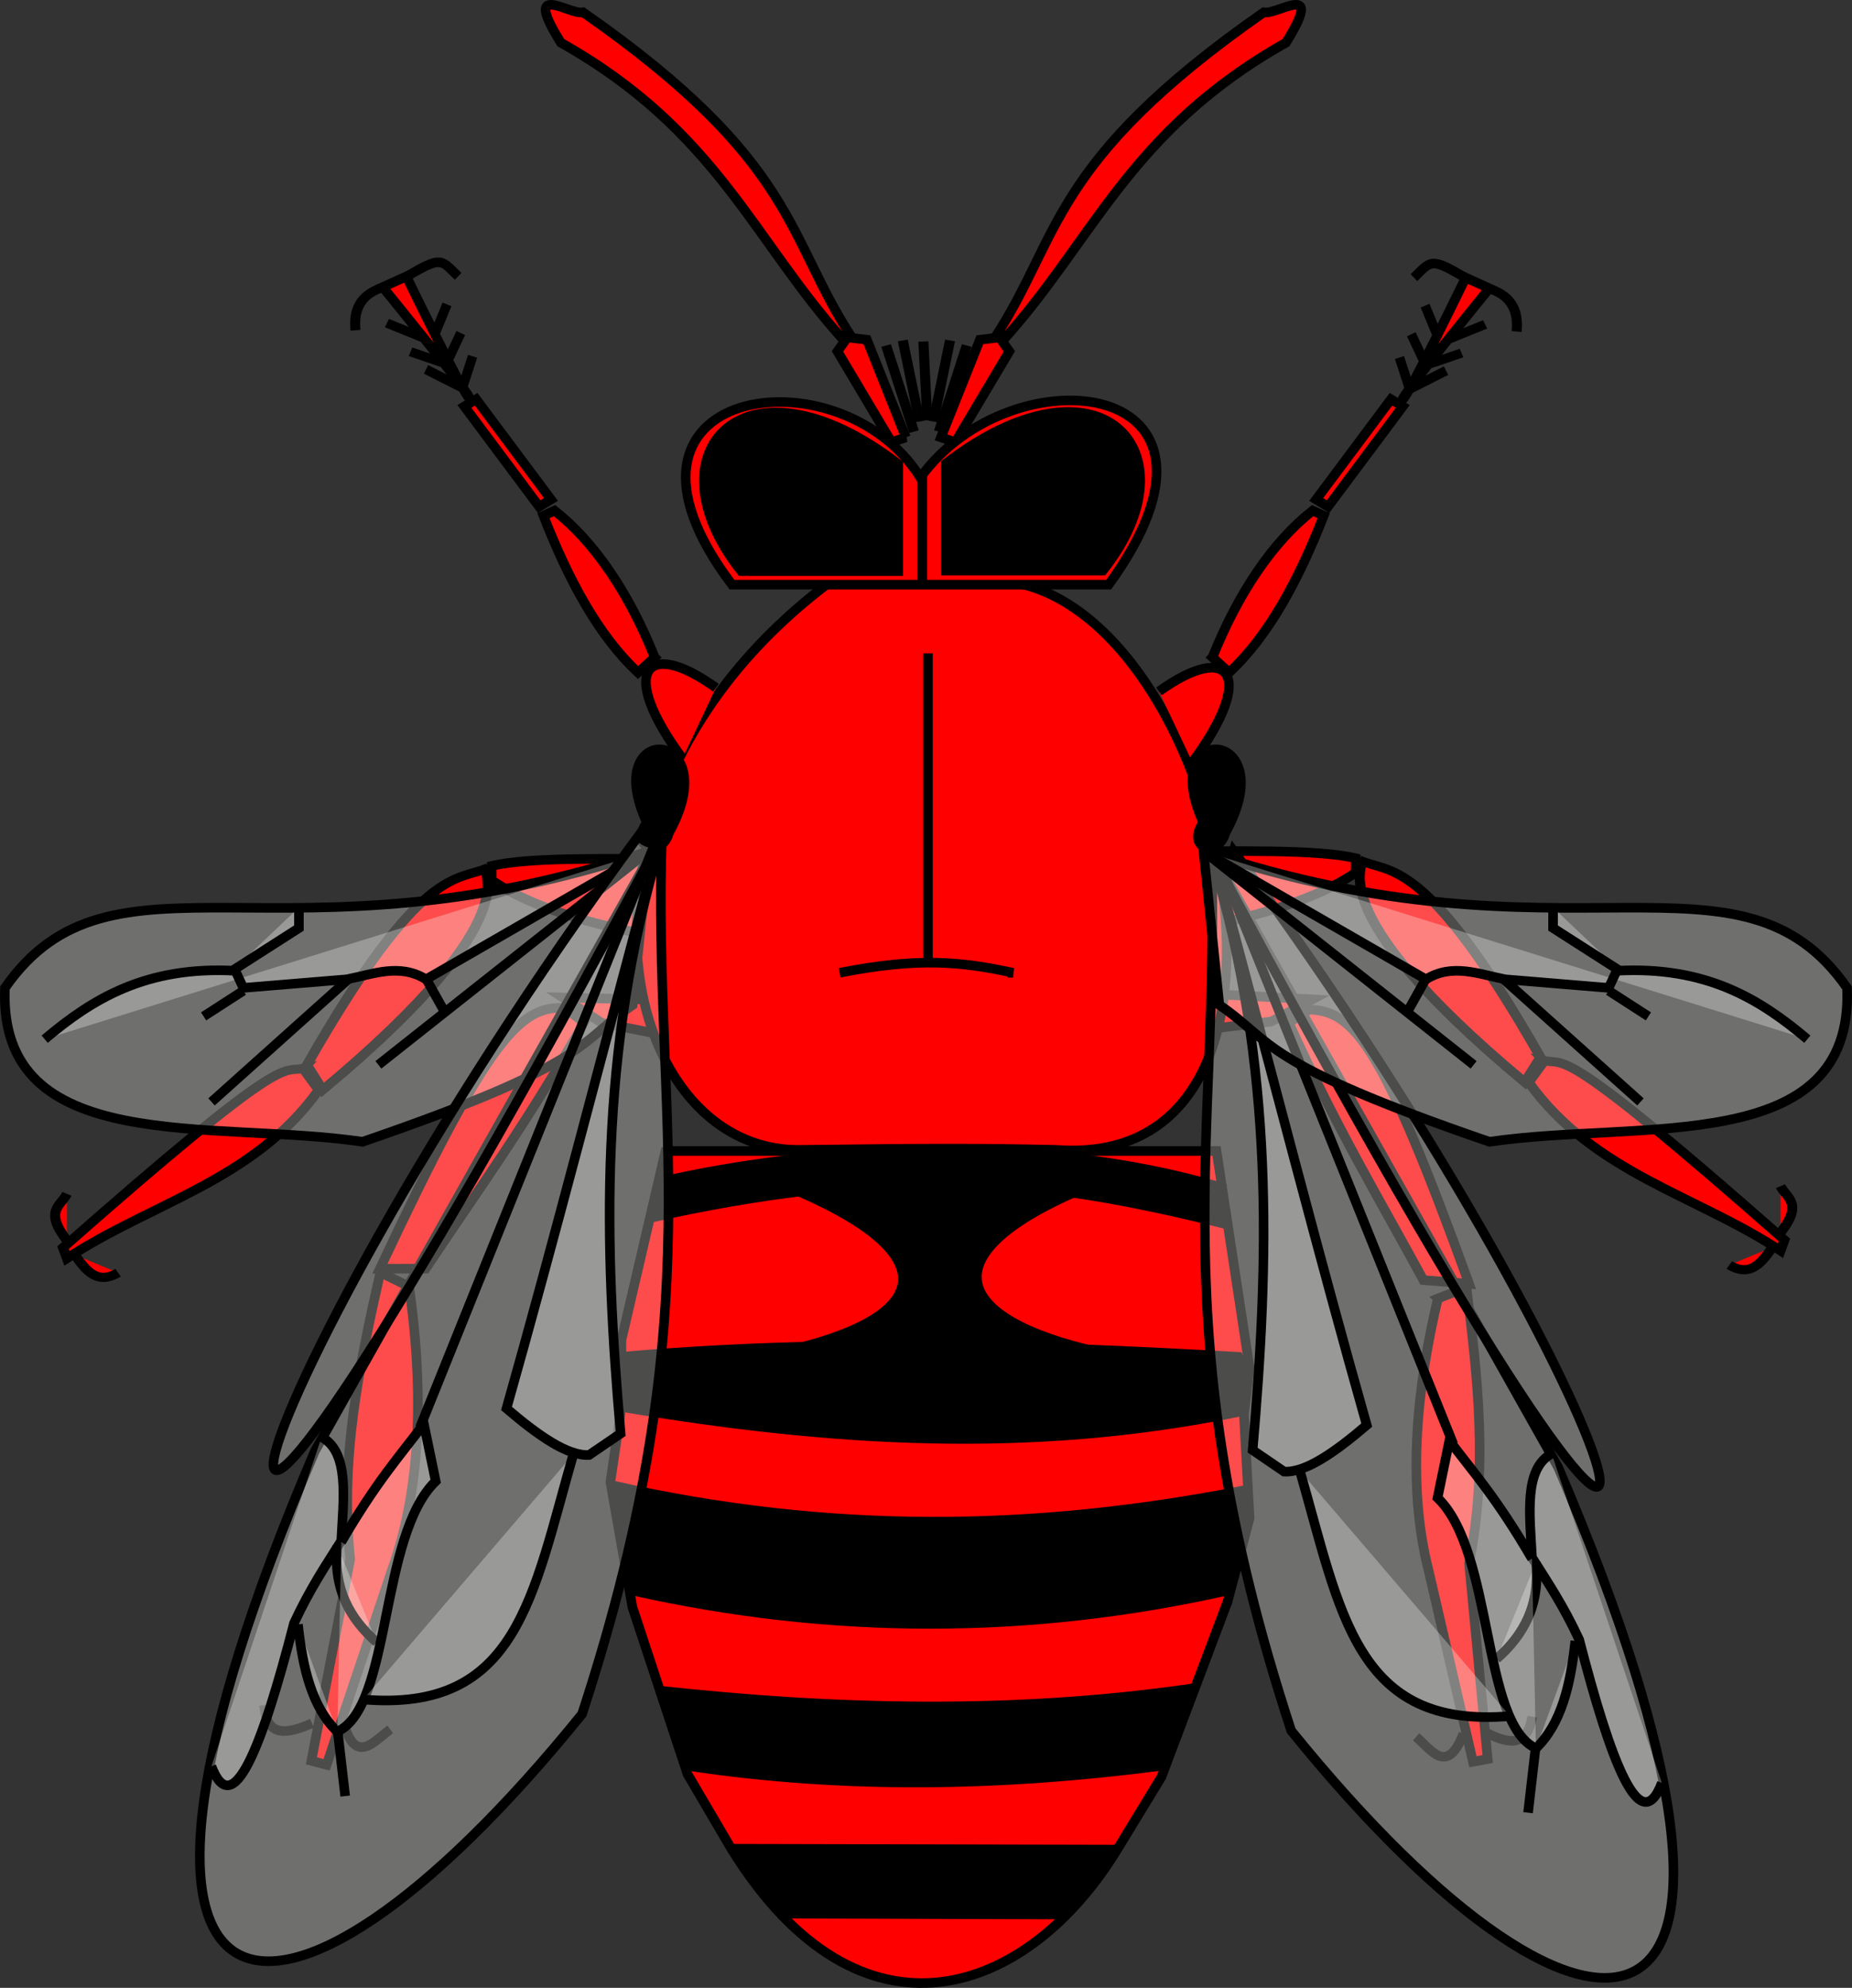 <?xml version="1.0" encoding="UTF-8" standalone="no"?>
<!-- Created with Inkscape (http://www.inkscape.org/) -->

<svg
   xmlns:dc="http://purl.org/dc/elements/1.1/"
   xmlns:cc="http://creativecommons.org/ns#"
   xmlns:rdf="http://www.w3.org/1999/02/22-rdf-syntax-ns#"
   xmlns:svg="http://www.w3.org/2000/svg"
   xmlns="http://www.w3.org/2000/svg"
   xmlns:sodipodi="http://sodipodi.sourceforge.net/DTD/sodipodi-0.dtd"
   xmlns:inkscape="http://www.inkscape.org/namespaces/inkscape"
   version="1.0"
   width="580.549"
   height="623.001"
   id="svg2214"
   inkscape:version="0.48.2 r9819"
   sodipodi:docname="bee.svg">
  <rect width="100%" height="100%" fill="#333333" stroke="none"/>
  <sodipodi:namedview
     pagecolor="#ffffff"
     bordercolor="#666666"
     borderopacity="1"
     objecttolerance="10"
     gridtolerance="10"
     guidetolerance="10"
     inkscape:pageopacity="0"
     inkscape:pageshadow="2"
     inkscape:window-width="640"
     inkscape:window-height="480"
     id="namedview3365"
     showgrid="false"
     inkscape:zoom="1.0714412"
     inkscape:cx="41.509957"
     inkscape:cy="296.44162"
     inkscape:current-layer="body" />
  <defs
     id="defs2217" />
  <g
     id="body">
    <path
       d="m 177.131,315.898 5.942,4.595 c -18.311,32.256 -33.445,52.777 -49.607,77.092 l -14.384,0.049 c 33.954,-72.356 43.894,-82.534 58.049,-81.736 z"
       id="path33233"
       style="fill:#ff0000;fill-opacity:1;fill-rule:evenodd;stroke:#000000;stroke-width:3;stroke-linecap:butt;stroke-linejoin:miter;stroke-miterlimit:4;stroke-opacity:1;stroke-dasharray:none"
       inkscape:connector-curvature="0" />
    <path
       d="m 128.245,403.192 -9.039,-4.409 c -6.573,29.191 -12.749,58.47 -9.433,89.851 l -12.163,63.209 4.777,1.264 20.508,-61.155 c 10.12,-28.102 9.338,-60.705 5.351,-88.76 z"
       id="path33235"
       style="fill:#ff0000;fill-opacity:1;fill-rule:evenodd;stroke:#000000;stroke-width:3;stroke-linecap:butt;stroke-linejoin:miter;stroke-miterlimit:4;stroke-opacity:1;stroke-dasharray:none"
       inkscape:connector-curvature="0" />
    <path
       d="m 107.655,539.869 c 3.824,13.404 9.392,6.019 14.667,2.126"
       id="path33237"
       style="fill:none;stroke:#000000;stroke-width:3;stroke-linecap:butt;stroke-linejoin:miter;stroke-miterlimit:4;stroke-opacity:1;stroke-dasharray:none"
       inkscape:connector-curvature="0" />
    <path
       d="m 97.802,540.088 c -7.699,3.356 -14.323,4.628 -14.981,-5.661"
       id="path33239"
       style="fill:none;stroke:#000000;stroke-width:3;stroke-linecap:butt;stroke-linejoin:miter;stroke-miterlimit:4;stroke-opacity:1;stroke-dasharray:none"
       inkscape:connector-curvature="0" />
    <path
       d="m 225.602,313.829 -49.216,-1.211 12.221,7.942 44.127,8.759 -7.132,-15.491 z"
       id="path33241"
       style="fill:#ff0000;fill-opacity:1;fill-rule:evenodd;stroke:#000000;stroke-width:3;stroke-linecap:butt;stroke-linejoin:miter;stroke-miterlimit:4;stroke-opacity:1;stroke-dasharray:none"
       inkscape:connector-curvature="0" />
    <path
       d="m 410.344,316.417 -6.351,4.119 c 15.222,33.556 28.38,55.175 42.205,80.653 l 14.327,1.162 c -27.053,-74.722 -36.003,-85.632 -50.181,-85.934 z"
       id="path33329"
       style="fill:#ff0000;fill-opacity:1;fill-rule:evenodd;stroke:#000000;stroke-width:3;stroke-linecap:butt;stroke-linejoin:miter;stroke-miterlimit:4;stroke-opacity:1;stroke-dasharray:none"
       inkscape:connector-curvature="0" />
    <path
       d="m 450.728,406.962 8.946,-3.549 c 3.594,28.382 6.805,56.819 0.849,86.566 l 5.825,61.305 -4.632,0.857 -13.903,-59.955 c -7.047,-27.602 -3.378,-58.704 2.915,-85.224 z"
       id="path33331"
       style="fill:#ff0000;fill-opacity:1;fill-rule:evenodd;stroke:#000000;stroke-width:3;stroke-linecap:butt;stroke-linejoin:miter;stroke-miterlimit:4;stroke-opacity:1;stroke-dasharray:none"
       inkscape:connector-curvature="0" />
    <path
       d="m 458.738,543.346 c -5.066,13.059 -9.922,5.27 -14.813,0.983"
       id="path33333"
       style="fill:none;stroke:#000000;stroke-width:3;stroke-linecap:butt;stroke-linejoin:miter;stroke-miterlimit:4;stroke-opacity:1;stroke-dasharray:none"
       inkscape:connector-curvature="0" />
    <path
       d="m 464.83,542.475 c 7.357,3.94 13.837,5.721 15.457,-4.48"
       id="path33335"
       style="fill:none;stroke:#000000;stroke-width:3;stroke-linecap:butt;stroke-linejoin:miter;stroke-miterlimit:4;stroke-opacity:1;stroke-dasharray:none"
       inkscape:connector-curvature="0" />
    <path
       d="m 362.242,310.602 49.151,2.604 -12.921,6.967 -44.787,5.311 8.557,-14.882 z"
       id="path33337"
       style="fill:#ff0000;fill-opacity:1;fill-rule:evenodd;stroke:#000000;stroke-width:3;stroke-linecap:butt;stroke-linejoin:miter;stroke-miterlimit:4;stroke-opacity:1;stroke-dasharray:none"
       inkscape:connector-curvature="0" />
    <g
       id="g3436">
      <g
         transform="matrix(0.369,0,0,0.336,441.117,119.252)"
         id="g2256"
         style="fill:#ff0000;fill-opacity:1;stroke:#000000;stroke-width:8.526;stroke-miterlimit:4;stroke-opacity:1;stroke-dasharray:none">
        <path
           d="m -780.942,454.536 c -10.041,4.096 42.251,40.043 -140.371,207.215 l -13.369,-23.395 c 98.187,-189.244 127.875,-170.86 153.74,-183.82 z"
           id="path2258"
           style="fill:#ff0000;fill-opacity:1;fill-rule:evenodd;stroke:#000000;stroke-width:8.526;stroke-linecap:butt;stroke-linejoin:miter;stroke-miterlimit:4;stroke-opacity:1;stroke-dasharray:none"
           inkscape:connector-curvature="0" />
        <path
           d="m -938.025,641.698 13.369,20.053 c -55.146,84.668 -142.378,105.164 -213.899,157.082 l -3.342,-10.027 c 189.989,-183.836 185.298,-163.257 203.873,-167.109 z"
           id="path2260"
           style="fill:#ff0000;fill-opacity:1;fill-rule:evenodd;stroke:#000000;stroke-width:8.526;stroke-linecap:butt;stroke-linejoin:miter;stroke-miterlimit:4;stroke-opacity:1;stroke-dasharray:none"
           inkscape:connector-curvature="0" />
        <path
           d="m -1138.555,802.122 c -19.739,-27.642 -5.131,-32.386 0,-43.448"
           id="path2262"
           style="fill:#ff0000;fill-opacity:1;fill-rule:evenodd;stroke:#000000;stroke-width:8.526;stroke-linecap:butt;stroke-linejoin:miter;stroke-miterlimit:4;stroke-opacity:1;stroke-dasharray:none"
           inkscape:connector-curvature="0" />
        <path
           d="m -1131.871,815.491 c 9.299,14.437 18.751,28.415 36.764,16.711"
           id="path2264"
           style="fill:#ff0000;fill-opacity:1;fill-rule:evenodd;stroke:#000000;stroke-width:8.526;stroke-linecap:butt;stroke-linejoin:miter;stroke-miterlimit:4;stroke-opacity:1;stroke-dasharray:none"
           inkscape:connector-curvature="0" />
      </g>
      <path
         d="m 209.01,269.139 c 7.401,13.036 4.335,19.641 11.736,26.912 -27.81,-4.179 -51.894,-10.051 -66.605,-20.184 l 0,-4.485 c 12.353,-2.973 39.469,-2.039 54.869,-2.243 z"
         id="path2266"
         style="fill:#ff0000;fill-opacity:1;fill-rule:evenodd;stroke:#000000;stroke-width:3;stroke-linecap:butt;stroke-linejoin:miter;stroke-miterlimit:4;stroke-opacity:1;stroke-dasharray:none"
         inkscape:connector-curvature="0" />
    </g>
    <g
       id="g3450">
      <g
         transform="matrix(-0.369,0,0,0.336,137.998,116.846)"
         id="g30158"
         style="fill:#ff0000;fill-opacity:1;stroke:#000000;stroke-width:8.526;stroke-miterlimit:4;stroke-opacity:1;stroke-dasharray:none">
        <path
           d="m -780.942,454.536 c -10.041,4.096 42.251,40.043 -140.371,207.215 l -13.369,-23.395 c 98.187,-189.244 127.875,-170.86 153.74,-183.82 z"
           id="path30160"
           style="fill:#ff0000;fill-opacity:1;fill-rule:evenodd;stroke:#000000;stroke-width:8.526;stroke-linecap:butt;stroke-linejoin:miter;stroke-miterlimit:4;stroke-opacity:1;stroke-dasharray:none"
           inkscape:connector-curvature="0" />
        <path
           d="m -938.025,641.698 13.369,20.053 c -55.146,84.668 -142.378,105.164 -213.899,157.082 l -3.342,-10.027 c 189.989,-183.836 185.298,-163.257 203.873,-167.109 z"
           id="path30162"
           style="fill:#ff0000;fill-opacity:1;fill-rule:evenodd;stroke:#000000;stroke-width:8.526;stroke-linecap:butt;stroke-linejoin:miter;stroke-miterlimit:4;stroke-opacity:1;stroke-dasharray:none"
           inkscape:connector-curvature="0" />
        <path
           d="m -1138.555,802.122 c -19.739,-27.642 -5.131,-32.386 0,-43.448"
           id="path30164"
           style="fill:#ff0000;fill-opacity:1;fill-rule:evenodd;stroke:#000000;stroke-width:8.526;stroke-linecap:butt;stroke-linejoin:miter;stroke-miterlimit:4;stroke-opacity:1;stroke-dasharray:none"
           inkscape:connector-curvature="0" />
        <path
           d="m -1131.871,815.491 c 9.299,14.437 18.751,28.415 36.764,16.711"
           id="path30166"
           style="fill:#ff0000;fill-opacity:1;fill-rule:evenodd;stroke:#000000;stroke-width:8.526;stroke-linecap:butt;stroke-linejoin:miter;stroke-miterlimit:4;stroke-opacity:1;stroke-dasharray:none"
           inkscape:connector-curvature="0" />
      </g>
      <path
         d="m 370.105,266.733 c -7.401,13.036 -4.335,19.641 -11.736,26.912 27.81,-4.179 51.894,-10.051 66.605,-20.184 l 0,-4.485 c -12.353,-2.973 -39.469,-2.039 -54.869,-2.243 z"
         id="path30168"
         style="fill:#ff0000;fill-opacity:1;fill-rule:evenodd;stroke:#000000;stroke-width:3;stroke-linecap:butt;stroke-linejoin:miter;stroke-miterlimit:4;stroke-opacity:1;stroke-dasharray:none"
         inkscape:connector-curvature="0" />
    </g>
    <path
       d="m 345.157,259.324 a 54.264,53.819 0 1 1 -108.529,0 54.264,53.819 0 1 1 108.529,0 z"
       id="path2227"
       style="fill:#ff0000;fill-opacity:1;fill-rule:evenodd;stroke:#000000;stroke-width:3;stroke-linecap:butt;stroke-linejoin:miter;stroke-miterlimit:4;stroke-opacity:1;stroke-dasharray:none"
       inkscape:connector-curvature="0" />
    <path
       d="m 259.708,182.763 59.307,0 c 66.007,13.897 101.141,184.216 12.21,177.613 -23.227,-0.529 -39.554,-0.529 -80.239,0 -58.201,0.909 -81.584,-109.621 8.722,-177.613 z"
       id="path3202"
       style="fill:#ff0000;fill-opacity:1;fill-rule:evenodd;stroke:#000000;stroke-width:3;stroke-linecap:butt;stroke-linejoin:miter;stroke-miterlimit:4;stroke-opacity:1;stroke-dasharray:none"
       inkscape:connector-curvature="0" />
    <path
       d="m 263.196,304.872 c 25.244,-4.978 38.363,-3.417 54.373,0 l -1.744,0"
       id="path3204"
       style="fill:#ff0000;fill-opacity:1;fill-rule:evenodd;stroke:#000000;stroke-width:3;stroke-linecap:butt;stroke-linejoin:miter;stroke-miterlimit:4;stroke-opacity:1;stroke-dasharray:none"
       inkscape:connector-curvature="0" />
    <path
       d="m 363.298,216.683 c 22.095,-15.858 30.817,-5.286 10.466,22.202"
       id="path3208"
       style="fill:#ff0000;fill-opacity:1;fill-rule:evenodd;stroke:#000000;stroke-width:3;stroke-linecap:butt;stroke-linejoin:miter;stroke-miterlimit:4;stroke-opacity:1;stroke-dasharray:none"
       inkscape:connector-curvature="0" />
    <path
       d="m 380.066,206.021 5.233,4.757 c 12.493,-11.643 21.796,-29.088 29.654,-49.161 l -3.489,-1.586 c -12.595,9.873 -23.448,26.085 -31.398,45.989 z"
       id="path3210"
       style="fill:#ff0000;fill-opacity:1;fill-rule:evenodd;stroke:#000000;stroke-width:3;stroke-linecap:butt;stroke-linejoin:miter;stroke-miterlimit:4;stroke-opacity:1;stroke-dasharray:none"
       inkscape:connector-curvature="0" />
    <path
       d="m 412.591,156.533 3.7,2.243 23.435,-31.398 -3.7,-2.243 -23.435,31.398 z"
       id="path3212"
       style="fill:#ff0000;fill-opacity:1;fill-rule:evenodd;stroke:#000000;stroke-width:3;stroke-linecap:butt;stroke-linejoin:miter;stroke-miterlimit:4;stroke-opacity:1;stroke-dasharray:none"
       inkscape:connector-curvature="0" />
    <path
       d="m 224.42,215.536 c -22.095,-15.858 -30.817,-5.286 -10.466,22.202"
       id="path3325"
       style="fill:#ff0000;fill-opacity:1;fill-rule:evenodd;stroke:#000000;stroke-width:3;stroke-linecap:butt;stroke-linejoin:miter;stroke-miterlimit:4;stroke-opacity:1;stroke-dasharray:none"
       inkscape:connector-curvature="0" />
    <path
       d="m 205.232,206.021 -5.233,4.757 C 187.506,199.135 178.203,181.691 170.345,161.618 l 3.489,-1.586 c 12.595,9.873 23.448,26.085 31.398,45.989 z"
       id="path3327"
       style="fill:#ff0000;fill-opacity:1;fill-rule:evenodd;stroke:#000000;stroke-width:3;stroke-linecap:butt;stroke-linejoin:miter;stroke-miterlimit:4;stroke-opacity:1;stroke-dasharray:none"
       inkscape:connector-curvature="0" />
    <path
       d="m 172.708,156.533 -3.7,2.243 -23.435,-31.398 3.7,-2.243 23.435,31.398 z"
       id="path3329"
       style="fill:#ff0000;fill-opacity:1;fill-rule:evenodd;stroke:#000000;stroke-width:3;stroke-linecap:butt;stroke-linejoin:miter;stroke-miterlimit:4;stroke-opacity:1;stroke-dasharray:none"
       inkscape:connector-curvature="0" />
    <g
       id="g3467">
      <path
         d="m 294.959,137.076 4.51,1.49 16.932,-28.449 -2.255,-3.172 C 342.678,75.553 353.949,41.023 403.107,13.381 415.499,-6.516 400.418,4.808 396.13,3.867 328.757,50.863 332.568,74.326 311.785,105.92 l -4.616,0.561 -12.21,30.595 z"
         id="path3224"
         style="fill:#ff0000;fill-opacity:1;fill-rule:evenodd;stroke:#000000;stroke-width:3;stroke-linecap:butt;stroke-linejoin:miter;stroke-miterlimit:4;stroke-opacity:1;stroke-dasharray:none"
         inkscape:connector-curvature="0" />
      <path
         d="m 283.96,137.076 -4.51,1.49 -16.932,-28.449 2.255,-3.172 C 236.241,75.553 224.97,41.023 175.811,13.381 163.419,-6.516 178.501,4.808 182.789,3.867 250.162,50.863 246.35,74.326 267.133,105.92 l 4.616,0.561 12.21,30.595 z"
         id="path3311"
         style="fill:#ff0000;fill-opacity:1;fill-rule:evenodd;stroke:#000000;stroke-width:3;stroke-linecap:butt;stroke-linejoin:miter;stroke-miterlimit:4;stroke-opacity:1;stroke-dasharray:none"
         inkscape:connector-curvature="0" />
      <g
         transform="matrix(0.369,0,0,0.336,-140.541,146.332)"
         id="g2244"
         style="fill:#ff0000;fill-opacity:1;stroke:#000000;stroke-width:8.526;stroke-miterlimit:4;stroke-opacity:1;stroke-dasharray:none">
        <path
           d="m 1187.939,-117.965 -14.18,75.625"
           id="path3234"
           style="fill:#ff0000;fill-opacity:1;fill-rule:evenodd;stroke:#000000;stroke-width:8.526;stroke-linecap:butt;stroke-linejoin:miter;stroke-miterlimit:4;stroke-opacity:1;stroke-dasharray:none"
           inkscape:connector-curvature="0" />
        <path
           d="m 1202.119,-113.238 -23.633,80.351"
           id="path3236"
           style="fill:#ff0000;fill-opacity:1;fill-rule:evenodd;stroke:#000000;stroke-width:8.526;stroke-linecap:butt;stroke-linejoin:miter;stroke-miterlimit:4;stroke-opacity:1;stroke-dasharray:none"
           inkscape:connector-curvature="0" />
        <g
           transform="translate(-3.342,3.342)"
           id="g2238"
           style="fill:#ff0000;fill-opacity:1;stroke:#000000;stroke-width:8.526;stroke-miterlimit:4;stroke-opacity:1;stroke-dasharray:none">
          <path
             d="m 1151.175,-121.307 14.18,75.625"
             id="path2234"
             style="fill:#ff0000;fill-opacity:1;fill-rule:evenodd;stroke:#000000;stroke-width:8.526;stroke-linecap:butt;stroke-linejoin:miter;stroke-miterlimit:4;stroke-opacity:1;stroke-dasharray:none"
             inkscape:connector-curvature="0" />
          <path
             d="m 1136.996,-116.581 23.633,80.351"
             id="path2236"
             style="fill:#ff0000;fill-opacity:1;fill-rule:evenodd;stroke:#000000;stroke-width:8.526;stroke-linecap:butt;stroke-linejoin:miter;stroke-miterlimit:4;stroke-opacity:1;stroke-dasharray:none"
             inkscape:connector-curvature="0" />
        </g>
        <path
           d="m 1165.305,-116.976 3.342,73.528"
           id="path2242"
           style="fill:#ff0000;fill-opacity:1;fill-rule:evenodd;stroke:#000000;stroke-width:8.526;stroke-linecap:butt;stroke-linejoin:miter;stroke-miterlimit:4;stroke-opacity:1;stroke-dasharray:none"
           inkscape:connector-curvature="0" />
      </g>
    </g>
    <g
       id="g3488">
      <path
         d="m 439.726,125.135 c -1.233,0 27.135,-34.762 27.135,-34.762 l -7.401,-3.364 c 0,0 -18.501,38.126 -19.735,38.126 z"
         id="path3214"
         style="fill:#ff0000;fill-opacity:1;fill-rule:evenodd;stroke:#000000;stroke-width:3;stroke-linecap:butt;stroke-linejoin:miter;stroke-miterlimit:4;stroke-opacity:1;stroke-dasharray:none"
         inkscape:connector-curvature="0" />
      <path
         d="m 442.193,121.771 11.101,-5.607"
         id="path3216"
         style="fill:none;stroke:#000000;stroke-width:3;stroke-linecap:butt;stroke-linejoin:miter;stroke-miterlimit:4;stroke-opacity:1;stroke-dasharray:none"
         inkscape:connector-curvature="0" />
      <g
         transform="matrix(0.369,0,0,0.336,-139.161,51.5)"
         id="g2274"
         style="fill:none;stroke:#000000;stroke-width:8.526;stroke-miterlimit:4;stroke-opacity:1;stroke-dasharray:none">
        <path
           d="m 1591.989,186.048 26.737,-10.027"
           id="path3218"
           style="fill:none;stroke:#000000;stroke-width:8.526;stroke-linecap:butt;stroke-linejoin:miter;stroke-miterlimit:4;stroke-opacity:1;stroke-dasharray:none"
           inkscape:connector-curvature="0" />
        <path
           d="m 1608.7,162.653 30.079,-13.369"
           id="path3220"
           style="fill:none;stroke:#000000;stroke-width:8.526;stroke-linecap:butt;stroke-linejoin:miter;stroke-miterlimit:4;stroke-opacity:1;stroke-dasharray:none"
           inkscape:connector-curvature="0" />
        <path
           d="m 1642.122,115.862 c 15.628,5.539 25.539,16.795 23.395,40.106"
           id="path3222"
           style="fill:none;stroke:#000000;stroke-width:8.526;stroke-linecap:butt;stroke-linejoin:miter;stroke-miterlimit:4;stroke-opacity:1;stroke-dasharray:none"
           inkscape:connector-curvature="0" />
      </g>
      <path
         d="m 459.251,87.005 c -11.001,-6.562 -10.651,-5.163 -16.026,0 l 3e-5,0"
         id="path2314"
         style="fill:none;stroke:#000000;stroke-width:3;stroke-linecap:butt;stroke-linejoin:miter;stroke-miterlimit:4;stroke-opacity:1;stroke-dasharray:none"
         inkscape:connector-curvature="0" />
      <path
         d="m 450.416,104.764 -3.7,-8.971"
         id="path2316"
         style="fill:none;stroke:#000000;stroke-width:3;stroke-linecap:butt;stroke-linejoin:miter;stroke-miterlimit:4;stroke-opacity:1;stroke-dasharray:none"
         inkscape:connector-curvature="0" />
      <path
         d="m 446.099,112.613 -3.7,-7.849"
         id="path2318"
         style="fill:none;stroke:#000000;stroke-width:3;stroke-linecap:butt;stroke-linejoin:miter;stroke-miterlimit:4;stroke-opacity:1;stroke-dasharray:none"
         inkscape:connector-curvature="0" />
      <path
         d="m 441.782,121.584 -3.084,-9.531"
         id="path2320"
         style="fill:none;stroke:#000000;stroke-width:3;stroke-linecap:butt;stroke-linejoin:miter;stroke-miterlimit:4;stroke-opacity:1;stroke-dasharray:none"
         inkscape:connector-curvature="0" />
    </g>
    <path
       d="m 290.893,204.751 0,96.436 0,0"
       id="path2702"
       style="fill:#ff0000;fill-opacity:1;fill-rule:evenodd;stroke:#000000;stroke-width:3;stroke-linecap:butt;stroke-linejoin:miter;stroke-miterlimit:4;stroke-opacity:1;stroke-dasharray:none"
       inkscape:connector-curvature="0" />
    <g
       id="g3502">
      <path
         d="m 229.451,183.233 59.048,0 59.048,0 C 395.064,117.813 317.144,109.937 288.498,149.681 263.29,109.174 182.239,120.759 229.451,183.233 z"
         id="path2731"
         style="fill:#ff0000;fill-opacity:1;fill-rule:evenodd;stroke:#000000;stroke-width:3;stroke-linecap:butt;stroke-linejoin:miter;stroke-miterlimit:4;stroke-opacity:1;stroke-dasharray:none"
         inkscape:connector-curvature="0" />
      <path
         d="m 289.119,148.815 0,33.552"
         id="path2733"
         style="fill:#ff0000;fill-opacity:1;fill-rule:evenodd;stroke:#000000;stroke-width:3;stroke-linecap:butt;stroke-linejoin:miter;stroke-miterlimit:4;stroke-opacity:1;stroke-dasharray:none"
         inkscape:connector-curvature="0" />
    </g>
    <g
       id="g3514">
      <g
         id="g3628">
        <path
           d="m 208.612,360.718 172.739,0 10.364,68.009 -1.778,14.664 1.778,32.419 -6.91,26.157 -20.729,54.93 -13.819,22.67 c -28.095,46.074 -80.611,64.96 -120.917,0 l -13.819,-23.541 -17.274,-52.314 -6.91,-39.236 3.455,-23.541 0,-20.926 13.819,-59.29 z"
           id="path2711"
           style="fill:#ff0000;fill-opacity:1;fill-rule:evenodd;stroke:#000000;stroke-width:3;stroke-linecap:butt;stroke-linejoin:miter;stroke-miterlimit:4;stroke-opacity:1;stroke-dasharray:none"
           inkscape:connector-curvature="0" />
        <path
           d="m 194.793,425.239 c 62.152,-5.522 127.793,-3.818 193.433,0 1.98,3.96 2.651,9.11 0,17.28 -65.641,13.364 -127.793,9.415 -193.433,-1.586 l 0,-15.694 z"
           id="path2713"
           style="fill:#000000;fill-opacity:1;fill-rule:evenodd;stroke:#000000;stroke-width:3;stroke-linecap:butt;stroke-linejoin:miter;stroke-miterlimit:4;stroke-opacity:1;stroke-dasharray:none"
           inkscape:connector-curvature="0" />
        <path
           d="m 193.065,465.782 c 66.792,14.837 130.113,14.372 196.905,1.308 2.04,10.463 -3.068,20.926 -5.165,31.389 -62.186,13.951 -124.372,13.95 -186.558,0 l -5.182,-32.697 z"
           id="path2715"
           style="fill:#000000;fill-opacity:1;fill-rule:evenodd;stroke:#000000;stroke-width:3;stroke-linecap:butt;stroke-linejoin:miter;stroke-miterlimit:4;stroke-opacity:1;stroke-dasharray:none"
           inkscape:connector-curvature="0" />
        <path
           d="m 206.885,529.867 c 55.276,6.008 110.553,7.333 165.829,-0.556 l -8.637,24.097 c -49.518,6.423 -99.037,7.51 -148.555,0 l -8.637,-23.541 z"
           id="path2717"
           style="fill:#000000;fill-opacity:1;fill-rule:evenodd;stroke:#000000;stroke-width:3;stroke-linecap:butt;stroke-linejoin:miter;stroke-miterlimit:4;stroke-opacity:1;stroke-dasharray:none"
           inkscape:connector-curvature="0" />
        <path
           d="m 230.872,579.395 117.259,0.264 c -2.01,6.782 -10.191,13.564 -16.753,20.346 l -85.15,-0.264 -15.356,-20.346 z"
           id="path5626"
           style="fill:#000000;fill-opacity:1;fill-rule:evenodd;stroke:#000000;stroke-width:3;stroke-linecap:butt;stroke-linejoin:miter;stroke-miterlimit:4;stroke-opacity:1;stroke-dasharray:none"
           inkscape:connector-curvature="0" />
        <path
           d="m 204.699,381.489 c 32.841,-7.3 64.174,-11.321 95.618,-10.749 27.142,0.494 54.366,5.533 82.713,12.598 l 0,-11.098 C 324.401,354.733 253.557,359.609 207.142,370.391 l -2.443,11.098 z"
           id="path6599"
           style="fill:#000000;fill-opacity:1;fill-rule:evenodd;stroke:#000000;stroke-width:3;stroke-linecap:butt;stroke-linejoin:miter;stroke-miterlimit:4;stroke-opacity:1;stroke-dasharray:none"
           inkscape:connector-curvature="0" />
      </g>
      <path
         d="m 341.718,371.581 c -52.37,21.394 -42.725,42.077 2.467,52.143 l -99.346,4e-5 c 47.292,-10.232 53.981,-30.597 1.233,-52.143 35.332,-5.234 63.198,-5.842 95.646,0 z"
         id="path13455"
         style="fill:#000000;fill-opacity:1;fill-rule:evenodd;stroke:#000000;stroke-width:3;stroke-linecap:butt;stroke-linejoin:miter;stroke-miterlimit:4;stroke-opacity:1;stroke-dasharray:none"
         inkscape:connector-curvature="0" />
    </g>
    <path
       d="m 202.767,257.751 c -5.715,8.239 4.675,11.379 6.977,3.172 18.168,-32.918 -21.884,-35.432 -6.977,-3.172 z"
       id="path2671"
       style="fill:#000000;fill-opacity:1;fill-rule:evenodd;stroke:#000000;stroke-width:3;stroke-linecap:butt;stroke-linejoin:miter;stroke-miterlimit:4;stroke-opacity:1;stroke-dasharray:none"
       inkscape:connector-curvature="0" />
    <path
       d="m 281.554,145.444 0,33.552 -49.2,0 c -29.835,-37.55 1.211,-70.533 49.2,-33.552 z"
       id="path32142"
       style="fill:#000000;fill-opacity:1;fill-rule:evenodd;stroke:#000000;stroke-width:3;stroke-linecap:butt;stroke-linejoin:miter;stroke-miterlimit:4;stroke-opacity:1;stroke-dasharray:none"
       inkscape:connector-curvature="0" />
    <path
       d="m 296.5,145.276 0,33.552 49.2,0 c 29.835,-37.55 -1.211,-70.533 -49.2,-33.552 z"
       id="path33113"
       style="fill:#000000;fill-opacity:1;fill-rule:evenodd;stroke:#000000;stroke-width:3;stroke-linecap:butt;stroke-linejoin:miter;stroke-miterlimit:4;stroke-opacity:1;stroke-dasharray:none"
       inkscape:connector-curvature="0" />
    <g
       id="g3531">
      <path
         d="M 203.297,266.733 C 88.726,305.143 35.215,261.344 1.552,309.609 c -2.191,53.313 65.066,41.245 112.08,48.235 72.606,-24.903 67.511,-31.227 84.683,-42.876 l 4.981,-48.235 z"
         id="path33133"
         style="fill:#f9f9f6;fill-opacity:0.306;fill-rule:evenodd;stroke:#000000;stroke-width:3;stroke-linecap:butt;stroke-linejoin:miter;stroke-miterlimit:4;stroke-opacity:1;stroke-dasharray:none"
         inkscape:connector-curvature="0" />
      <path
         d="m 203.297,266.733 -69.739,40.196 c -8.302,-5.139 -16.604,-1.596 -24.907,0 l -32.379,2.68 -2.491,-5.359 C 45.773,302.698 28.883,313.11 14.006,325.687 l 0,0"
         id="path33135"
         style="fill:#f9f9f6;fill-opacity:0.306;fill-rule:evenodd;stroke:#000000;stroke-width:3;stroke-linecap:butt;stroke-linejoin:miter;stroke-miterlimit:4;stroke-opacity:1;stroke-dasharray:none"
         inkscape:connector-curvature="0" />
      <path
         d="m 93.707,284.397 0,6.453 -20.923,13.399"
         id="path33137"
         style="fill:#f9f9f6;fill-opacity:0.306;fill-rule:evenodd;stroke:#000000;stroke-width:3;stroke-linecap:butt;stroke-linejoin:miter;stroke-miterlimit:4;stroke-opacity:1;stroke-dasharray:none"
         inkscape:connector-curvature="0" />
      <path
         d="m 76.272,310.502 -12.453,8.039"
         id="path33139"
         style="fill:#f9f9f6;fill-opacity:0.306;fill-rule:evenodd;stroke:#000000;stroke-width:3;stroke-linecap:butt;stroke-linejoin:miter;stroke-miterlimit:4;stroke-opacity:1;stroke-dasharray:none"
         inkscape:connector-curvature="0" />
      <path
         d="M 109.397,306.728 66.31,345.339"
         id="path33141"
         style="fill:#f9f9f6;fill-opacity:0.306;fill-rule:evenodd;stroke:#000000;stroke-width:3;stroke-linecap:butt;stroke-linejoin:miter;stroke-miterlimit:4;stroke-opacity:1;stroke-dasharray:none"
         inkscape:connector-curvature="0" />
      <path
         d="m 133.558,306.728 5.728,10.227"
         id="path33143"
         style="fill:#f9f9f6;fill-opacity:0.306;fill-rule:evenodd;stroke:#000000;stroke-width:3;stroke-linecap:butt;stroke-linejoin:miter;stroke-miterlimit:4;stroke-opacity:1;stroke-dasharray:none"
         inkscape:connector-curvature="0" />
      <path
         d="M 203.297,266.733 118.614,333.726"
         id="path33145"
         style="fill:#f9f9f6;fill-opacity:0.306;fill-rule:evenodd;stroke:#000000;stroke-width:3;stroke-linecap:butt;stroke-linejoin:miter;stroke-miterlimit:4;stroke-opacity:1;stroke-dasharray:none"
         inkscape:connector-curvature="0" />
    </g>
    <g
       id="g3550">
      <path
         d="m 207.496,261.627 c -3.043,89.446 16.712,147.912 -25.035,275.567 C 86.297,656.036 17.166,645.355 98.733,454.731 L 207.496,261.627 z"
         id="path33247"
         style="fill:#f9f9f6;fill-opacity:0.306;fill-rule:evenodd;stroke:#000000;stroke-width:3;stroke-linecap:butt;stroke-linejoin:miter;stroke-miterlimit:4;stroke-opacity:1;stroke-dasharray:none"
         inkscape:connector-curvature="0" />
      <path
         d="m 200.486,261.524 c -135.42,183.489 -171.83,335.667 5.669,3.172 -3.938,-0.613 -5.202,-1.507 -5.669,-3.172 z"
         id="path33249"
         style="fill:#f9f9f6;fill-opacity:0.306;fill-rule:evenodd;stroke:#000000;stroke-width:3;stroke-linecap:butt;stroke-linejoin:miter;stroke-miterlimit:4;stroke-opacity:1;stroke-dasharray:none"
         inkscape:connector-curvature="0" />
      <path
         d="m 105.738,541.591 2.467,21.306"
         id="path33251"
         style="fill:#f9f9f6;fill-opacity:0.306;fill-rule:evenodd;stroke:#000000;stroke-width:3;stroke-linecap:butt;stroke-linejoin:miter;stroke-miterlimit:4;stroke-opacity:1;stroke-dasharray:none"
         inkscape:connector-curvature="0" />
      <path
         d="m 93.404,509.072 c 1.465,13.619 4.341,25.956 12.334,33.641"
         id="path33253"
         style="fill:#f9f9f6;fill-opacity:0.306;fill-rule:evenodd;stroke:#000000;stroke-width:3;stroke-linecap:butt;stroke-linejoin:miter;stroke-miterlimit:4;stroke-opacity:1;stroke-dasharray:none"
         inkscape:connector-curvature="0" />
      <path
         d="m 100.804,450.388 c 8.798,4.71 6.865,19.176 6.167,32.519 -4.934,7.799 -9.867,15.127 -14.801,25.791 -10.01,38.723 -19.163,62.642 -25.902,44.854"
         id="path33255"
         style="fill:#f9f9f6;fill-opacity:0.306;fill-rule:evenodd;stroke:#000000;stroke-width:3;stroke-linecap:butt;stroke-linejoin:miter;stroke-miterlimit:4;stroke-opacity:1;stroke-dasharray:none"
         inkscape:connector-curvature="0" />
      <path
         d="m 105.738,484.403 c -1.339,13.396 3.83,22.847 12.334,30.277"
         id="path33257"
         style="fill:#f9f9f6;fill-opacity:0.306;fill-rule:evenodd;stroke:#000000;stroke-width:3;stroke-linecap:butt;stroke-linejoin:miter;stroke-miterlimit:4;stroke-opacity:1;stroke-dasharray:none"
         inkscape:connector-curvature="0" />
      <path
         d="m 105.738,542.713 c 17.119,-7.852 13.091,-61.374 30.836,-78.495 l -3.7,-17.942 c -7.966,10.514 -14.862,18.107 -25.902,37.005"
         id="path33259"
         style="fill:#f9f9f6;fill-opacity:0.306;fill-rule:evenodd;stroke:#000000;stroke-width:3;stroke-linecap:butt;stroke-linejoin:miter;stroke-miterlimit:4;stroke-opacity:1;stroke-dasharray:none"
         inkscape:connector-curvature="0" />
      <path
         d="m 113.861,532.621 c 48.378,4.097 53.051,-32.287 65.882,-76.909"
         id="path33261"
         style="fill:#f9f9f6;fill-opacity:0.306;fill-rule:evenodd;stroke:#000000;stroke-width:3;stroke-linecap:butt;stroke-linejoin:miter;stroke-miterlimit:4;stroke-opacity:1;stroke-dasharray:none"
         inkscape:connector-curvature="0" />
      <path
         d="m 207.09,264.153 c -19.613,65.5 -17.653,126.358 -12.546,185.114 l -9.867,6.728 c -6.711,0.385 -15.923,-6.051 -25.902,-14.578 14.801,-52.288 29.602,-109.839 44.403,-164.839"
         id="path33263"
         style="fill:#f9f9f6;fill-opacity:0.306;fill-rule:evenodd;stroke:#000000;stroke-width:3;stroke-linecap:butt;stroke-linejoin:miter;stroke-miterlimit:4;stroke-opacity:1;stroke-dasharray:none"
         inkscape:connector-curvature="0" />
      <path
         d="m 131.64,447.398 74.005,-183.902 0,0"
         id="path33265"
         style="fill:#f9f9f6;fill-opacity:0.306;fill-rule:evenodd;stroke:#000000;stroke-width:3;stroke-linecap:butt;stroke-linejoin:miter;stroke-miterlimit:4;stroke-opacity:1;stroke-dasharray:none"
         inkscape:connector-curvature="0" />
    </g>
    <path
       d="m 377.2,257.751 c -5.715,8.239 4.675,11.379 6.977,3.172 18.168,-32.918 -21.884,-35.432 -6.977,-3.172 z"
       id="path33339"
       style="fill:#000000;fill-opacity:1;fill-rule:evenodd;stroke:#000000;stroke-width:3;stroke-linecap:butt;stroke-linejoin:miter;stroke-miterlimit:4;stroke-opacity:1;stroke-dasharray:none"
       inkscape:connector-curvature="0" />
    <g
       id="g3572">
      <path
         d="m 379.715,266.836 c 3.043,89.446 -16.712,147.912 25.035,275.567 96.165,118.842 165.295,108.161 83.728,-82.463 L 379.715,266.836 z"
         id="path33343"
         style="fill:#f9f9f6;fill-opacity:0.306;fill-rule:evenodd;stroke:#000000;stroke-width:3;stroke-linecap:butt;stroke-linejoin:miter;stroke-miterlimit:4;stroke-opacity:1;stroke-dasharray:none"
         inkscape:connector-curvature="0" />
      <path
         d="m 386.724,266.733 c 135.42,183.489 171.83,335.667 -5.669,3.172 3.938,-0.613 5.202,-1.507 5.669,-3.172 z"
         id="path33345"
         style="fill:#f9f9f6;fill-opacity:0.306;fill-rule:evenodd;stroke:#000000;stroke-width:3;stroke-linecap:butt;stroke-linejoin:miter;stroke-miterlimit:4;stroke-opacity:1;stroke-dasharray:none"
         inkscape:connector-curvature="0" />
      <path
         d="m 481.472,546.801 -2.467,21.306"
         id="path33347"
         style="fill:#f9f9f6;fill-opacity:0.306;fill-rule:evenodd;stroke:#000000;stroke-width:3;stroke-linecap:butt;stroke-linejoin:miter;stroke-miterlimit:4;stroke-opacity:1;stroke-dasharray:none"
         inkscape:connector-curvature="0" />
      <path
         d="m 493.806,514.281 c -1.465,13.619 -4.341,25.956 -12.334,33.641"
         id="path33349"
         style="fill:#f9f9f6;fill-opacity:0.306;fill-rule:evenodd;stroke:#000000;stroke-width:3;stroke-linecap:butt;stroke-linejoin:miter;stroke-miterlimit:4;stroke-opacity:1;stroke-dasharray:none"
         inkscape:connector-curvature="0" />
      <path
         d="m 486.406,455.597 c -8.798,4.71 -6.865,19.176 -6.167,32.519 4.934,7.799 9.867,15.127 14.801,25.791 10.01,38.723 19.163,62.642 25.902,44.854"
         id="path33351"
         style="fill:#f9f9f6;fill-opacity:0.306;fill-rule:evenodd;stroke:#000000;stroke-width:3;stroke-linecap:butt;stroke-linejoin:miter;stroke-miterlimit:4;stroke-opacity:1;stroke-dasharray:none"
         inkscape:connector-curvature="0" />
      <path
         d="m 481.472,489.612 c 1.339,13.396 -3.83,22.847 -12.334,30.277"
         id="path33353"
         style="fill:#f9f9f6;fill-opacity:0.306;fill-rule:evenodd;stroke:#000000;stroke-width:3;stroke-linecap:butt;stroke-linejoin:miter;stroke-miterlimit:4;stroke-opacity:1;stroke-dasharray:none"
         inkscape:connector-curvature="0" />
      <path
         d="m 481.472,547.922 c -17.119,-7.852 -13.091,-61.374 -30.836,-78.495 l 3.7,-17.942 c 7.966,10.514 14.862,18.107 25.902,37.005"
         id="path33355"
         style="fill:#f9f9f6;fill-opacity:0.306;fill-rule:evenodd;stroke:#000000;stroke-width:3;stroke-linecap:butt;stroke-linejoin:miter;stroke-miterlimit:4;stroke-opacity:1;stroke-dasharray:none"
         inkscape:connector-curvature="0" />
      <path
         d="m 473.349,537.83 c -48.378,4.097 -53.051,-32.287 -65.882,-76.909"
         id="path33357"
         style="fill:#f9f9f6;fill-opacity:0.306;fill-rule:evenodd;stroke:#000000;stroke-width:3;stroke-linecap:butt;stroke-linejoin:miter;stroke-miterlimit:4;stroke-opacity:1;stroke-dasharray:none"
         inkscape:connector-curvature="0" />
      <path
         d="m 380.12,269.362 c 19.613,65.5 17.653,126.358 12.546,185.114 l 9.867,6.728 c 6.711,0.385 15.923,-6.051 25.902,-14.578 -14.801,-52.288 -29.602,-109.839 -44.403,-164.839"
         id="path33359"
         style="fill:#f9f9f6;fill-opacity:0.306;fill-rule:evenodd;stroke:#000000;stroke-width:3;stroke-linecap:butt;stroke-linejoin:miter;stroke-miterlimit:4;stroke-opacity:1;stroke-dasharray:none"
         inkscape:connector-curvature="0" />
      <path
         d="m 455.57,452.607 -74.005,-183.902 0,0"
         id="path33361"
         style="fill:#f9f9f6;fill-opacity:0.306;fill-rule:evenodd;stroke:#000000;stroke-width:3;stroke-linecap:butt;stroke-linejoin:miter;stroke-miterlimit:4;stroke-opacity:1;stroke-dasharray:none"
         inkscape:connector-curvature="0" />
    </g>
    <g
       id="g3591">
      <path
         d="m 377.253,266.733 c 114.571,38.41 168.081,-5.389 201.744,42.876 2.191,53.313 -65.066,41.245 -112.08,48.235 -72.606,-24.903 -67.511,-31.227 -84.683,-42.876 l -4.981,-48.235 z"
         id="path33365"
         style="fill:#f9f9f6;fill-opacity:0.306;fill-rule:evenodd;stroke:#000000;stroke-width:3;stroke-linecap:butt;stroke-linejoin:miter;stroke-miterlimit:4;stroke-opacity:1;stroke-dasharray:none"
         inkscape:connector-curvature="0" />
      <path
         d="m 377.253,266.733 69.739,40.196 c 8.302,-5.139 16.604,-1.596 24.907,0 l 32.379,2.68 2.491,-5.359 c 28.009,-1.551 44.898,8.861 59.776,21.438 l 0,0"
         id="path33367"
         style="fill:#f9f9f6;fill-opacity:0.306;fill-rule:evenodd;stroke:#000000;stroke-width:3;stroke-linecap:butt;stroke-linejoin:miter;stroke-miterlimit:4;stroke-opacity:1;stroke-dasharray:none"
         inkscape:connector-curvature="0" />
      <path
         d="m 486.842,284.397 0,6.453 20.923,13.399"
         id="path33369"
         style="fill:#f9f9f6;fill-opacity:0.306;fill-rule:evenodd;stroke:#000000;stroke-width:3;stroke-linecap:butt;stroke-linejoin:miter;stroke-miterlimit:4;stroke-opacity:1;stroke-dasharray:none"
         inkscape:connector-curvature="0" />
      <path
         d="m 504.277,310.502 12.453,8.039"
         id="path33371"
         style="fill:#f9f9f6;fill-opacity:0.306;fill-rule:evenodd;stroke:#000000;stroke-width:3;stroke-linecap:butt;stroke-linejoin:miter;stroke-miterlimit:4;stroke-opacity:1;stroke-dasharray:none"
         inkscape:connector-curvature="0" />
      <path
         d="m 471.152,306.728 43.088,38.61"
         id="path33373"
         style="fill:#f9f9f6;fill-opacity:0.306;fill-rule:evenodd;stroke:#000000;stroke-width:3;stroke-linecap:butt;stroke-linejoin:miter;stroke-miterlimit:4;stroke-opacity:1;stroke-dasharray:none"
         inkscape:connector-curvature="0" />
      <path
         d="m 446.991,306.728 -5.728,10.227"
         id="path33375"
         style="fill:#f9f9f6;fill-opacity:0.306;fill-rule:evenodd;stroke:#000000;stroke-width:3;stroke-linecap:butt;stroke-linejoin:miter;stroke-miterlimit:4;stroke-opacity:1;stroke-dasharray:none"
         inkscape:connector-curvature="0" />
      <path
         d="m 377.253,266.733 84.683,66.994"
         id="path33377"
         style="fill:#f9f9f6;fill-opacity:0.306;fill-rule:evenodd;stroke:#000000;stroke-width:3;stroke-linecap:butt;stroke-linejoin:miter;stroke-miterlimit:4;stroke-opacity:1;stroke-dasharray:none"
         inkscape:connector-curvature="0" />
    </g>
    <g
       id="g3610">
      <path
         d="m 147.115,124.742 c 1.233,0 -27.135,-34.762 -27.135,-34.762 l 7.401,-3.364 c 0,0 18.501,38.126 19.735,38.126 z"
         id="path4972"
         style="fill:#ff0000;fill-opacity:1;fill-rule:evenodd;stroke:#000000;stroke-width:3;stroke-linecap:butt;stroke-linejoin:miter;stroke-miterlimit:4;stroke-opacity:1;stroke-dasharray:none"
         inkscape:connector-curvature="0" />
      <path
         d="m 144.648,121.377 -11.101,-5.607"
         id="path4974"
         style="fill:none;stroke:#000000;stroke-width:3;stroke-linecap:butt;stroke-linejoin:miter;stroke-miterlimit:4;stroke-opacity:1;stroke-dasharray:none"
         inkscape:connector-curvature="0" />
      <g
         transform="matrix(-0.369,0,0,0.336,726.002,51.106)"
         id="g4976"
         style="fill:none;stroke:#000000;stroke-width:8.526;stroke-miterlimit:4;stroke-opacity:1;stroke-dasharray:none">
        <path
           d="m 1591.989,186.048 26.737,-10.027"
           id="path4978"
           style="fill:none;stroke:#000000;stroke-width:8.526;stroke-linecap:butt;stroke-linejoin:miter;stroke-miterlimit:4;stroke-opacity:1;stroke-dasharray:none"
           inkscape:connector-curvature="0" />
        <path
           d="m 1608.7,162.653 30.079,-13.369"
           id="path4980"
           style="fill:none;stroke:#000000;stroke-width:8.526;stroke-linecap:butt;stroke-linejoin:miter;stroke-miterlimit:4;stroke-opacity:1;stroke-dasharray:none"
           inkscape:connector-curvature="0" />
        <path
           d="m 1642.122,115.862 c 15.628,5.539 25.539,16.795 23.395,40.106"
           id="path4982"
           style="fill:none;stroke:#000000;stroke-width:8.526;stroke-linecap:butt;stroke-linejoin:miter;stroke-miterlimit:4;stroke-opacity:1;stroke-dasharray:none"
           inkscape:connector-curvature="0" />
      </g>
      <path
         d="m 127.59,86.612 c 11.001,-6.562 10.651,-5.163 16.026,0 l -3e-5,0"
         id="path4984"
         style="fill:none;stroke:#000000;stroke-width:3;stroke-linecap:butt;stroke-linejoin:miter;stroke-miterlimit:4;stroke-opacity:1;stroke-dasharray:none"
         inkscape:connector-curvature="0" />
      <path
         d="m 136.425,104.37 3.7,-8.971"
         id="path4986"
         style="fill:none;stroke:#000000;stroke-width:3;stroke-linecap:butt;stroke-linejoin:miter;stroke-miterlimit:4;stroke-opacity:1;stroke-dasharray:none"
         inkscape:connector-curvature="0" />
      <path
         d="m 140.742,112.22 3.7,-7.849"
         id="path4988"
         style="fill:none;stroke:#000000;stroke-width:3;stroke-linecap:butt;stroke-linejoin:miter;stroke-miterlimit:4;stroke-opacity:1;stroke-dasharray:none"
         inkscape:connector-curvature="0" />
      <path
         d="m 145.059,121.191 3.084,-9.531"
         id="path4990"
         style="fill:none;stroke:#000000;stroke-width:3;stroke-linecap:butt;stroke-linejoin:miter;stroke-miterlimit:4;stroke-opacity:1;stroke-dasharray:none"
         inkscape:connector-curvature="0" />
    </g>
  </g>
</svg>
